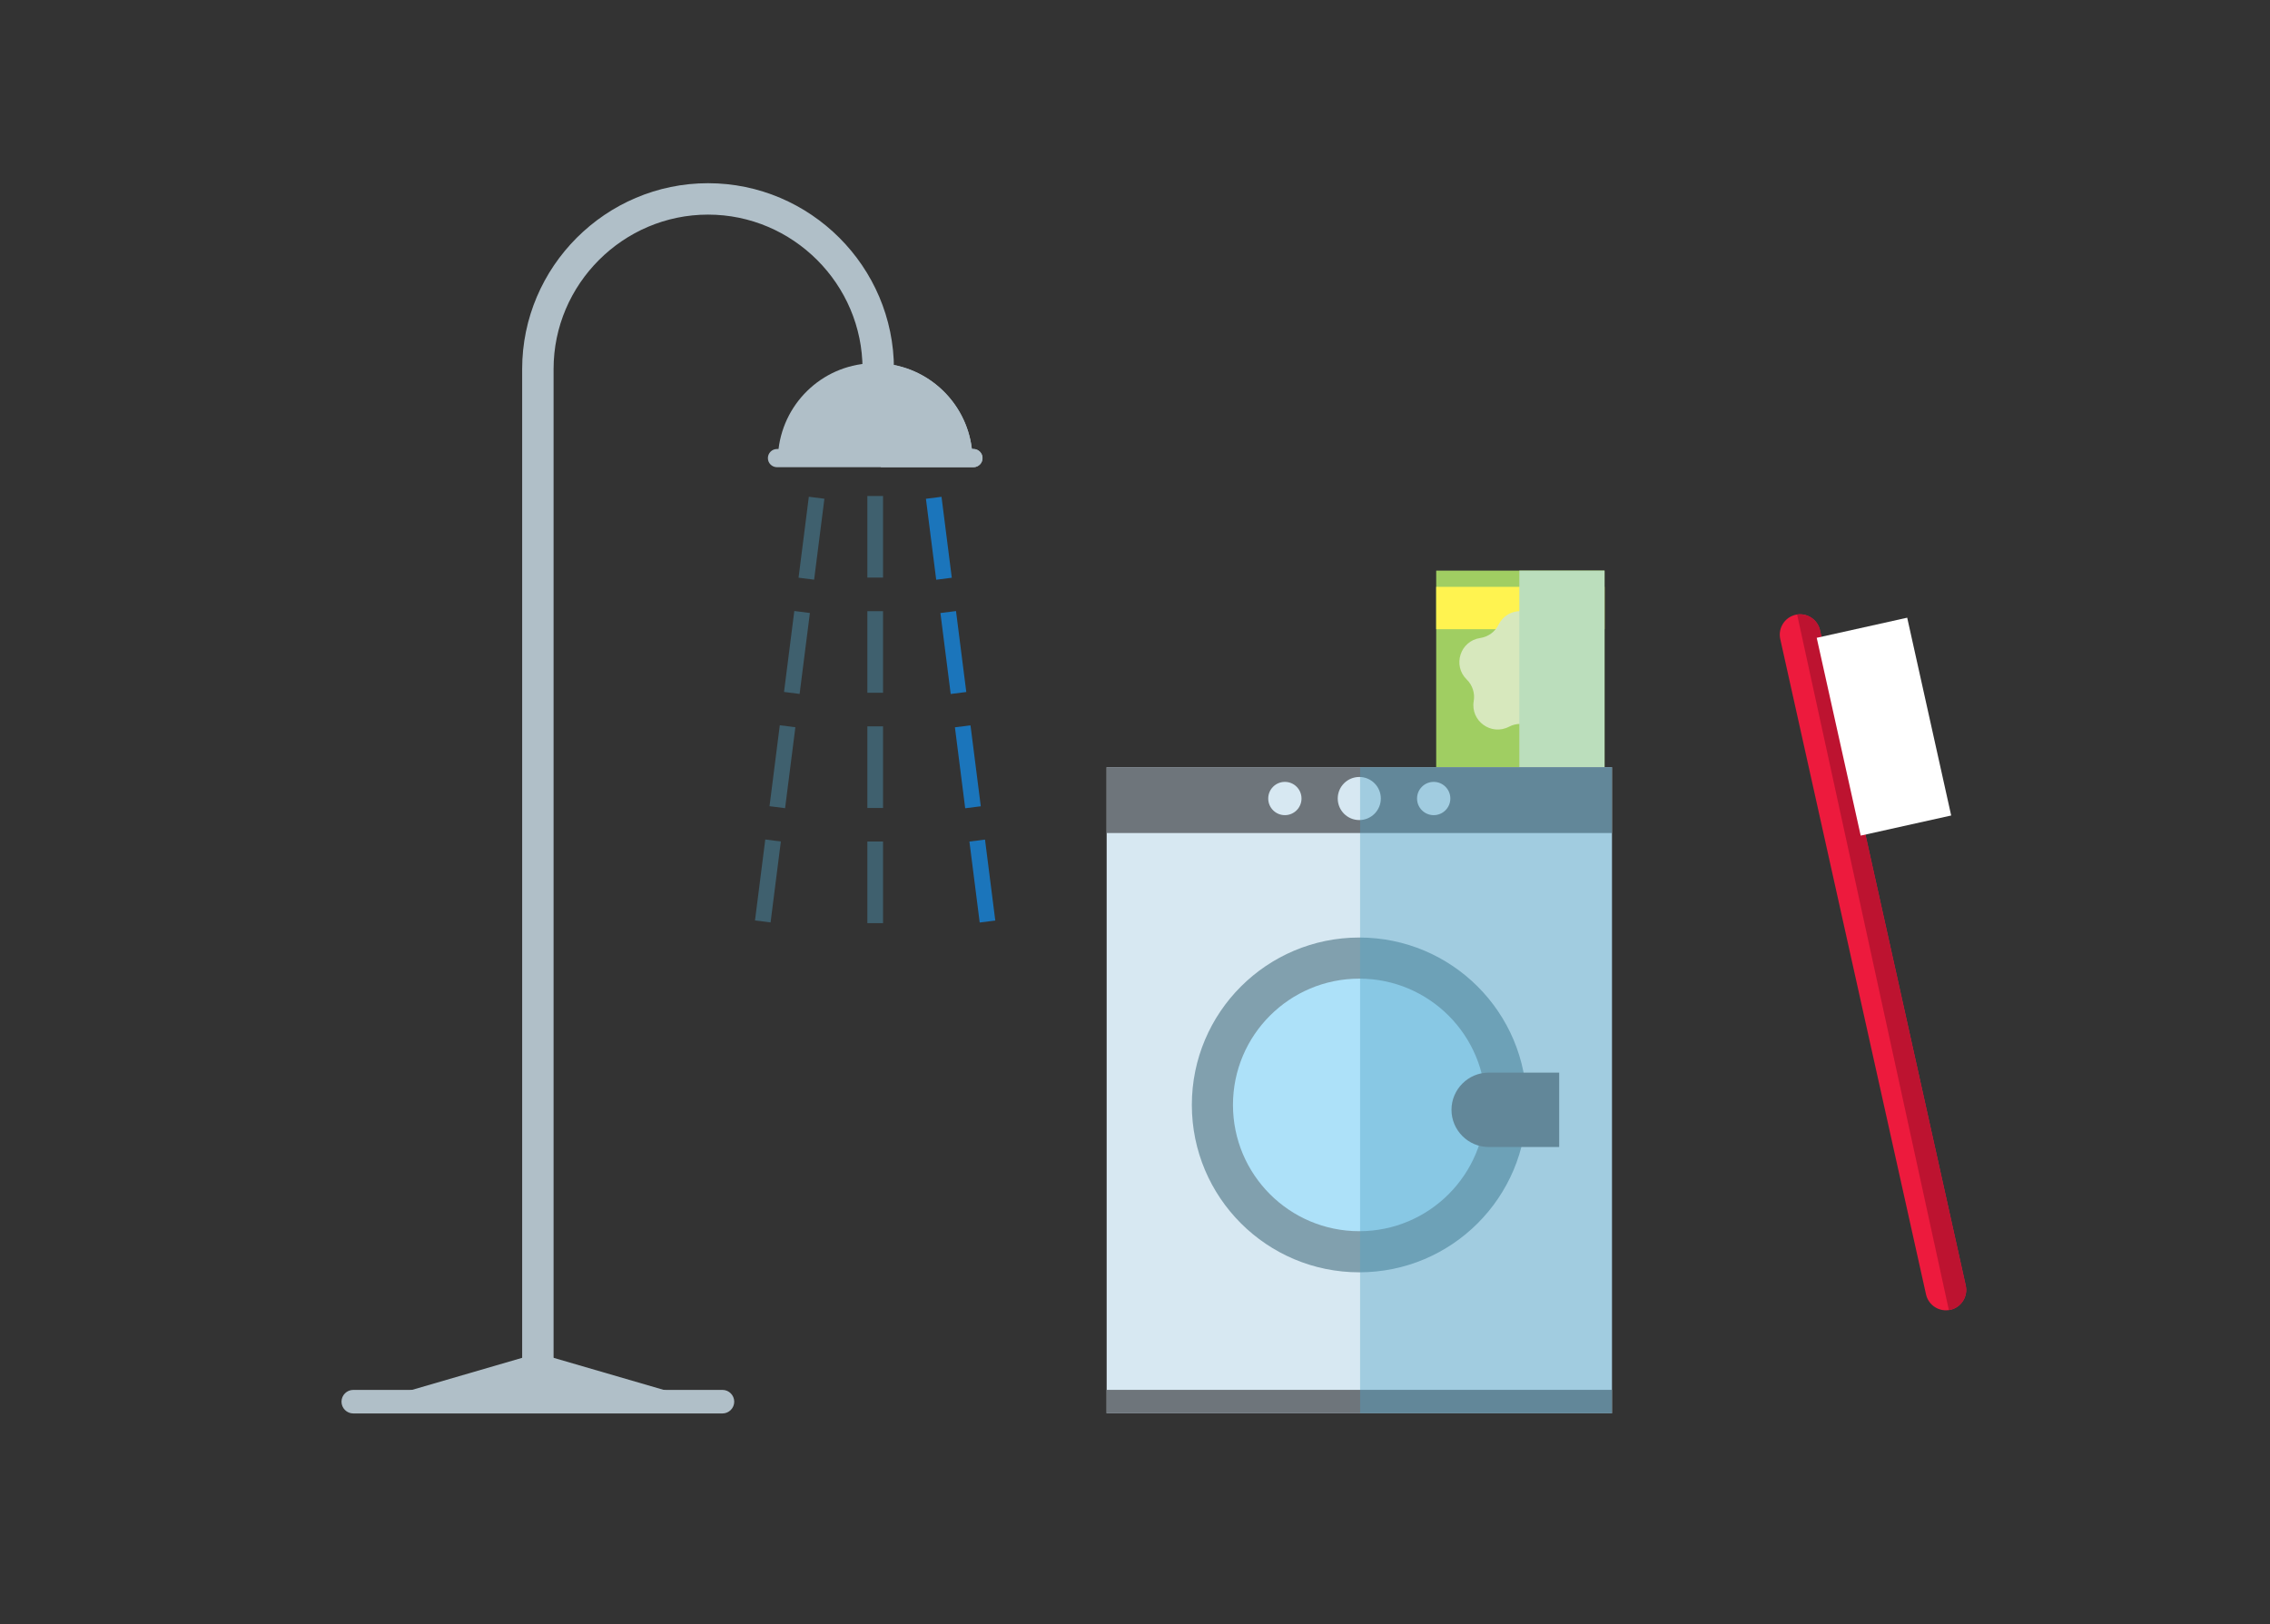 <svg xmlns="http://www.w3.org/2000/svg" xmlns:xlink="http://www.w3.org/1999/xlink" id="Layer_1" width="289" height="206.827" x="0" y="0" enable-background="new 0 0 289 206.827" version="1.1" viewBox="0 0 289 206.827" xml:space="preserve"><rect x="0" y="0" width="289" height="206.827" fill="#333333" stroke="none"/><g><defs><path id="SVGID_1_" d="M0,206V11.348C0,5.081,5.076,0,11.339,0h266.323C283.924,0,289,5.081,289,11.348V206H0z"/></defs><clipPath id="SVGID_2_"><use overflow="visible" xlink:href="#SVGID_1_"/></clipPath><linearGradient id="SVGID_3_" x1="144.5" x2="144.5" y1="276" y2="0" gradientUnits="userSpaceOnUse"><stop offset=".316" stop-color="#FFF"/><stop offset="1" stop-color="#ADE1F9"/></linearGradient><path fill="url(#SVGID_3_)" d="M277.661,276H11.339C5.076,276,0,270.924,0,264.661 V11.339C0,5.076,5.076,0,11.339,0h266.323C283.924,0,289,5.076,289,11.339v253.323C289,270.924,283.924,276,277.661,276z" clip-path="url(#SVGID_2_)" display="none"/><g clip-path="url(#SVGID_2_)"><g><g><rect width="21.433" height="25.402" x="182.847" y="72.664" fill="#A0CE62"/><rect width="21.433" height="5.392" x="182.847" y="74.733" fill="#FFF350"/><path fill="#D7E8BD" d="M196.342,79.552L196.342,79.552c0.451,0.915,1.324,1.548,2.333,1.695h0 c2.541,0.369,3.556,3.493,1.717,5.285l0,0c-0.73,0.712-1.064,1.737-0.891,2.743v0c0.434,2.531-2.223,4.461-4.496,3.266h0 c-0.903-0.475-1.981-0.475-2.884,0l0,0c-2.273,1.195-4.93-0.735-4.496-3.266v0c0.172-1.005-0.161-2.031-0.891-2.743h0 c-1.839-1.793-0.824-4.916,1.717-5.285l0,0c1.009-0.147,1.882-0.781,2.333-1.695v0 C191.922,77.249,195.206,77.249,196.342,79.552z"/></g><polygon fill="#BBDEBC" points="193.431 72.664 193.431 74.733 193.431 80.126 193.431 98.066 204.28 98.066 204.28 80.126 204.28 74.733 204.28 72.664"/></g><g><g><rect width="64.325" height="82.276" x="140.892" y="97.698" fill="#D7E8F2"/><rect width="64.325" height="2.986" x="140.892" y="176.988" fill="#6E757B"/><rect width="64.325" height="8.387" x="140.892" y="97.698" fill="#6E757B"/><circle cx="173.054" cy="140.706" r="18.325" fill="#ADE1F9"/><path fill="#81A0AE" d="M173.054,119.389c-11.773,0-21.317,9.544-21.317,21.317c0,11.773,9.544,21.317,21.317,21.317 c11.773,0,21.317-9.544,21.317-21.317C194.371,128.933,184.827,119.389,173.054,119.389z M173.054,156.787 c-8.881,0-16.081-7.2-16.081-16.081c0-8.881,7.2-16.081,16.081-16.081c8.881,0,16.081,7.2,16.081,16.081 C189.135,149.587,181.936,156.787,173.054,156.787z"/><g><circle cx="173.054" cy="101.687" r="2.743" fill="#D7E8F2"/><circle cx="182.528" cy="101.687" r="2.119" fill="#D7E8F2"/><circle cx="163.58" cy="101.687" r="2.119" fill="#D7E8F2"/></g><path fill="#6E757B" d="M198.506,136.592h-8.976c-2.605,0-4.737,2.132-4.737,4.737v0c0,2.605,2.132,4.737,4.737,4.737h8.976 V136.592z"/></g><polygon fill="#52A4C5" points="173.158 97.698 173.158 106.084 173.158 176.988 173.158 179.974 205.217 179.974 205.217 176.988 205.217 106.084 205.217 97.698" opacity=".4"/></g></g><g clip-path="url(#SVGID_2_)"><path fill="none" stroke="#B0BFC8" stroke-miterlimit="10" stroke-width="4" d="M68.477,178.33V46.997 c0-11.917,9.75-21.667,21.667-21.667h0c11.917,0,21.667,9.75,21.667,21.667"/><path fill="#B0BFC8" d="M123.929,57.178h-0.196c-0.738-6.155-5.955-10.931-12.308-10.931s-11.57,4.776-12.308,10.931H98.92 c-0.638,0-1.159,0.522-1.159,1.159c0,0.638,0.522,1.159,1.159,1.159h25.009c0.638,0,1.159-0.522,1.159-1.159 C125.089,57.7,124.567,57.178,123.929,57.178z"/><g><polygon fill="#B0BFC8" points="44.435 179.33 68.477 172.33 92.518 179.33"/><path fill="#B0BFC8" d="M91.977,179.997h-47c-0.825,0-1.5-0.675-1.5-1.5l0,0c0-0.825,0.675-1.5,1.5-1.5h47 c0.825,0,1.5,0.675,1.5,1.5l0,0C93.477,179.322,92.802,179.997,91.977,179.997z"/></g><g><rect width="2" height="10.391" x="110.424" y="63.164" fill="#52A4C5" opacity=".4"/><rect width="2" height="10.391" x="110.424" y="77.83" fill="#52A4C5" opacity=".4"/><rect width="2" height="10.391" x="110.424" y="92.497" fill="#52A4C5" opacity=".4"/><rect width="2" height="10.391" x="110.424" y="107.164" fill="#52A4C5" opacity=".4"/></g><g><rect width="2" height="10.391" x="102.32" y="63.339" fill="#52A4C5" opacity=".4" transform="matrix(0.992 0.126 -0.126 0.992 9.453 -12.465)"/><rect width="2" height="10.391" x="100.473" y="77.889" fill="#52A4C5" opacity=".4" transform="matrix(0.992 0.126 -0.126 0.992 11.27 -12.117)"/><rect width="2" height="10.391" x="98.626" y="92.438" fill="#52A4C5" opacity=".4" transform="matrix(0.992 0.126 -0.126 0.992 13.088 -11.768)"/><rect width="2" height="10.391" x="96.779" y="106.988" fill="#52A4C5" opacity=".4" transform="matrix(0.992 0.126 -0.126 0.992 14.905 -11.42)"/></g><path fill="#B0BFC8" d="M123.929,57.178h-0.196c-0.71-5.92-5.567-10.552-11.59-10.898v13.216h11.786 c0.638,0,1.159-0.522,1.159-1.159C125.089,57.7,124.567,57.178,123.929,57.178z"/><rect width="2" height="10.391" x="118.529" y="63.339" fill="#1B75BB" transform="matrix(-0.992 0.126 -0.126 -0.992 246.737 121.471)"/><rect width="2" height="10.391" x="120.376" y="77.889" fill="#1B75BB" transform="matrix(-0.992 0.126 -0.126 -0.992 252.248 150.222)"/><rect width="2" height="10.391" x="122.223" y="92.438" fill="#1B75BB" transform="matrix(-0.992 0.126 -0.126 -0.992 257.759 178.974)"/><rect width="2" height="10.391" x="124.07" y="106.988" fill="#1B75BB" transform="matrix(-0.992 0.126 -0.126 -0.992 263.271 207.725)"/></g><g clip-path="url(#SVGID_2_)"><path fill="#ED1A3D" d="M248.297,166.801L248.297,166.801c-1.391,0.309-2.782-0.576-3.091-1.967l-18.557-83.458 c-0.309-1.391,0.576-2.782,1.967-3.091l0,0c1.391-0.309,2.782,0.576,3.091,1.967l18.557,83.458 C250.573,165.101,249.688,166.492,248.297,166.801z"/><path fill="#BD1330" d="M231.707,80.251c-0.296-1.33-1.58-2.184-2.908-1.988l19.314,88.56c0.061-0.009,0.122-0.008,0.184-0.022 c1.391-0.309,2.276-1.7,1.967-3.091L231.707,80.251z"/><rect width="11.803" height="25.808" x="233.993" y="79.635" fill="#FFF" transform="matrix(0.976 -0.217 0.217 0.976 -14.367 54.275)"/></g></g></svg>